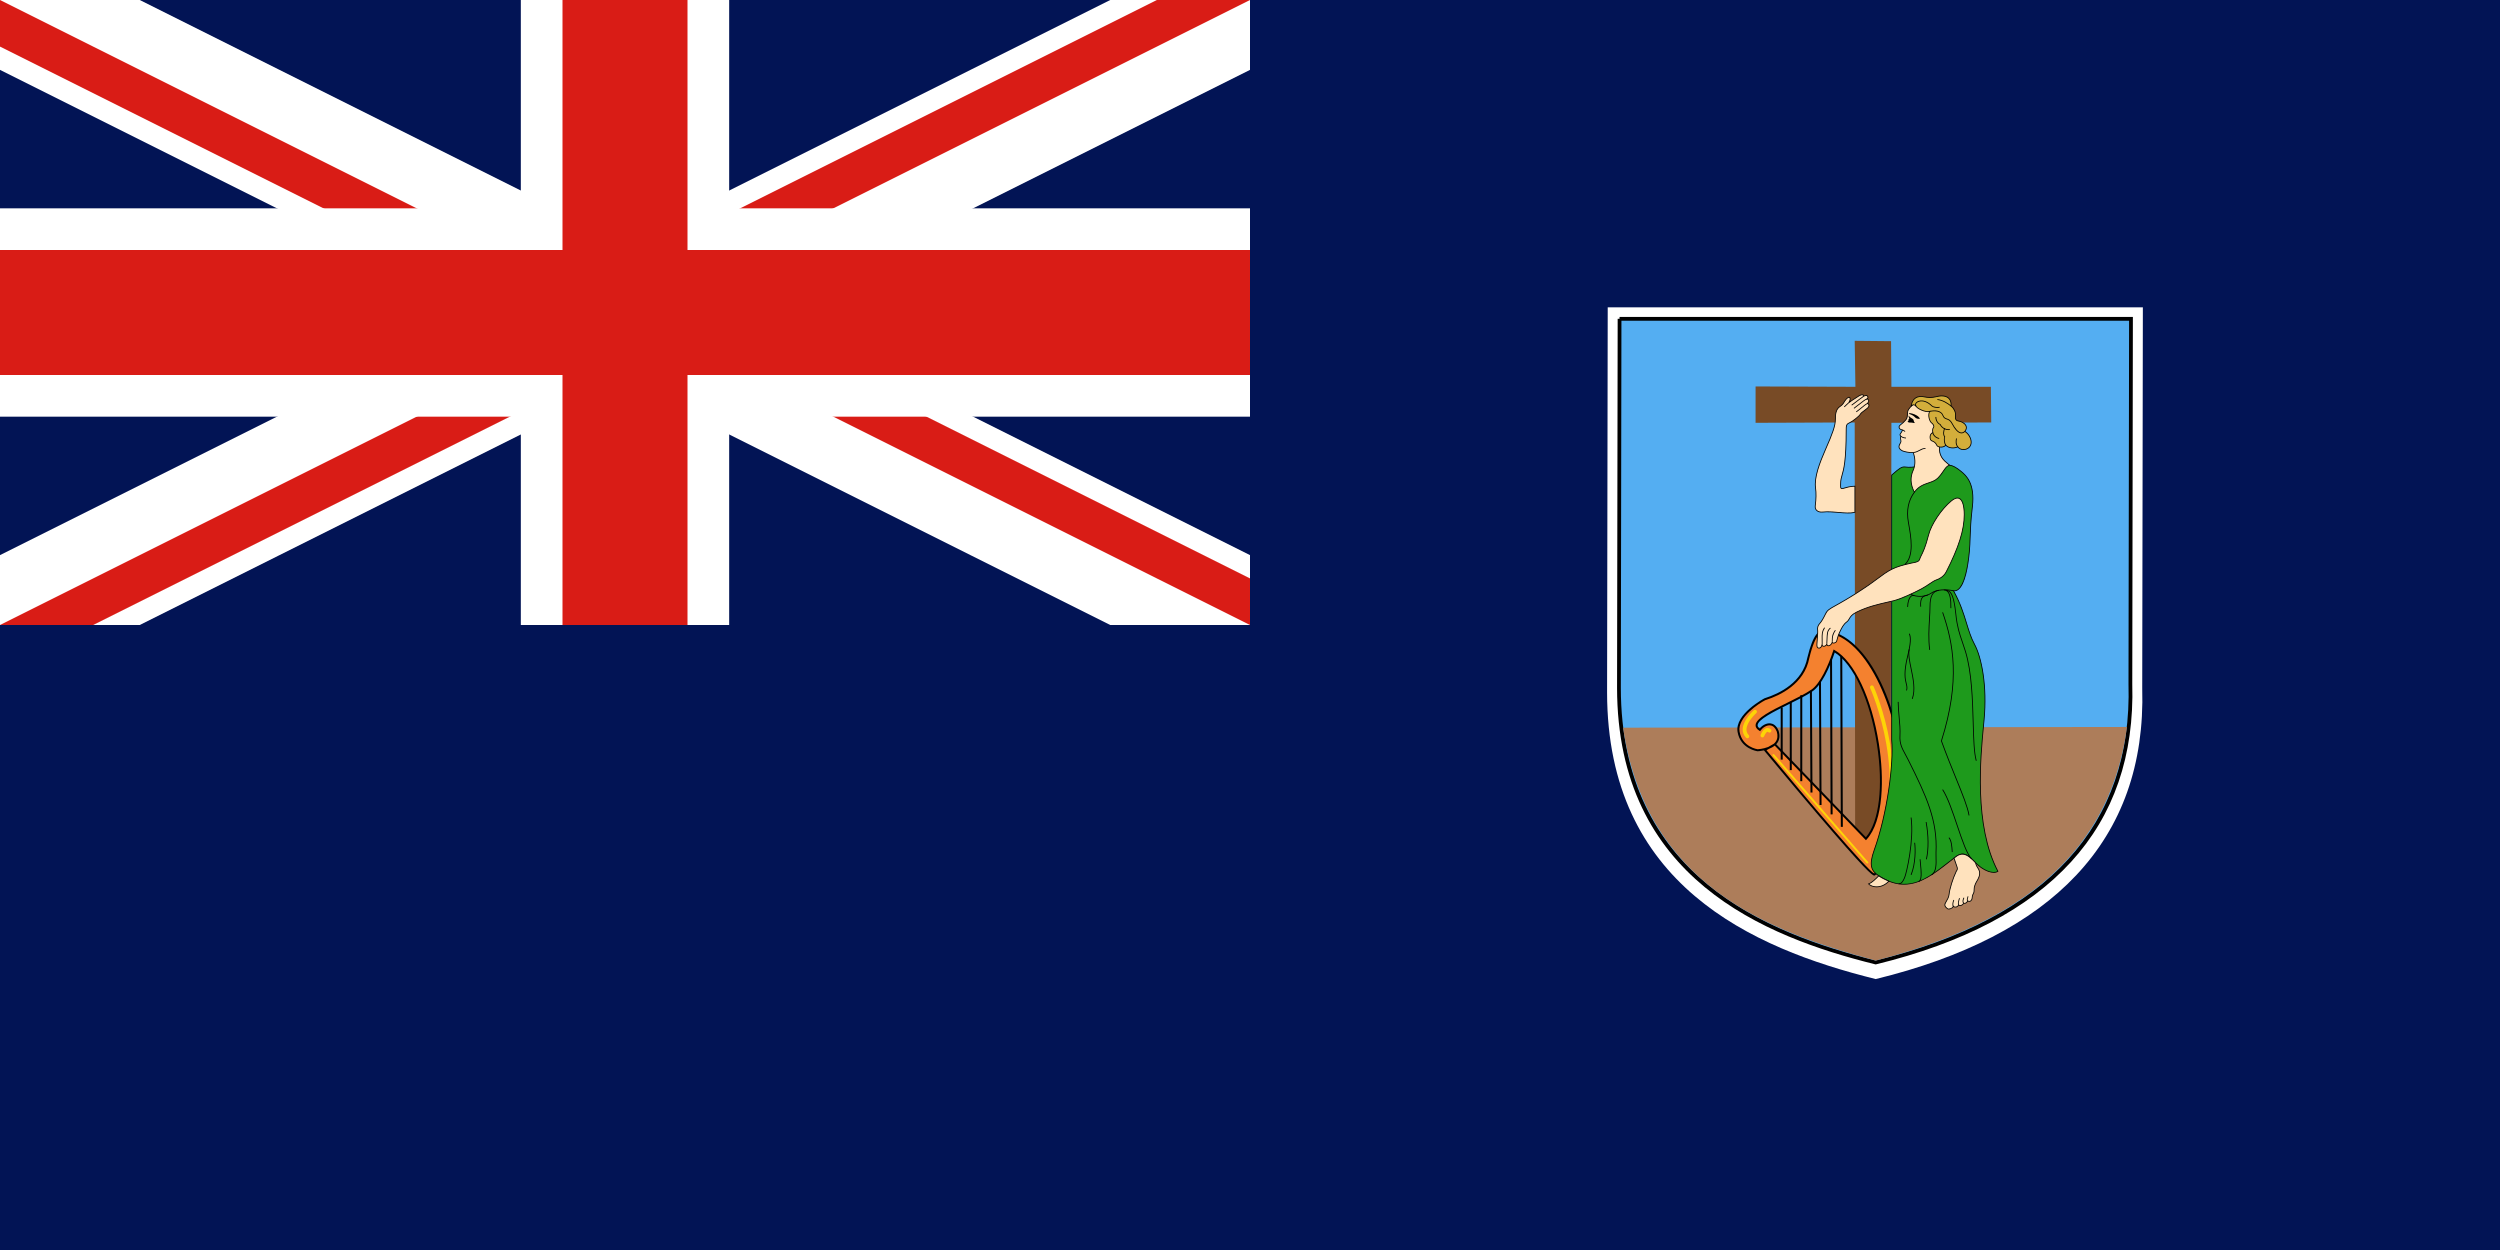 <svg width="240" height="120" viewBox="0 0 240 120" fill="none" xmlns="http://www.w3.org/2000/svg">
<rect width="240" height="120" fill="#021455"/>
<path d="M154.339 29.505H205.715L205.654 66.063C206.081 80.759 196.922 89.878 180.068 93.99C168.101 91.018 154.3 84.87 154.28 66.48L154.341 29.505L154.339 29.505Z" fill="white"/>
<path d="M155.477 30.607H204.575L204.517 65.638C204.925 79.72 196.171 88.459 180.065 92.399C168.627 89.551 155.438 83.66 155.419 66.038L155.477 30.607H155.477Z" fill="#54AEF2"/>
<path d="M180.064 92.586L180.021 92.575C169.392 89.929 155.258 84.299 155.238 66.038L155.296 30.607L155.477 30.608V30.426H204.757L204.756 30.608L204.698 65.639C205.098 79.421 196.825 88.486 180.108 92.575L180.064 92.586ZM155.658 30.789L155.6 66.038C155.62 84.019 169.559 89.591 180.065 92.212C196.565 88.164 204.73 79.226 204.336 65.644L204.393 30.789H155.658Z" fill="black"/>
<path d="M204.194 69.788C202.408 83.23 192.056 89.103 180.063 92.22C169.449 89.372 158.028 84.826 155.815 69.855L204.195 69.788L204.194 69.788Z" fill="#AD7D5A"/>
<path d="M178.119 37.133L178.051 32.718L181.542 32.752L181.576 37.133H191.125L191.159 40.555L181.576 40.59L181.499 80.953L178.094 80.974L178.051 40.555L168.534 40.59L168.536 37.099L178.119 37.133Z" fill="#784B26"/>
<path fill-rule="evenodd" clip-rule="evenodd" d="M170.389 71.454L179.13 80.521C182.152 77.199 180.056 64.782 176.08 62.495C175.604 63.965 174.793 65.728 173.932 66.297C172.037 67.588 167.394 69.098 168.946 70.065C169.3 69.575 170.226 69.112 170.661 70.201C171.179 71.916 168.728 72.025 168.728 72.025C168.728 72.025 167.176 71.835 166.904 70.255C166.631 68.676 169.215 67.234 169.436 67.124C169.654 67.042 173.03 66.144 173.602 63.148C174.31 60.208 175.045 60.643 175.182 60.589C179.592 61.025 182.479 68.921 182.642 74.476C182.806 80.031 180.382 83.707 179.947 83.952C179.511 84.197 169.436 71.998 169.436 71.998L170.389 71.454Z" fill="#F4812F"/>
<path d="M179.935 84.055C179.742 84.055 179.044 83.514 174.454 78.13C171.91 75.144 169.387 72.09 169.361 72.06L169.341 72.035C169.014 72.108 168.756 72.121 168.732 72.122C168.7 72.119 167.09 71.903 166.808 70.272C166.513 68.558 169.364 67.052 169.393 67.037C169.416 67.028 169.443 67.019 169.481 67.007C170.788 66.588 173.049 65.528 173.507 63.13C174.075 60.772 174.663 60.481 175.108 60.497C175.126 60.498 175.14 60.499 175.152 60.497L175.174 60.488L175.191 60.493C177.213 60.692 179.131 62.496 180.592 65.571C181.85 68.22 182.653 71.548 182.739 74.473C182.904 80.089 180.418 83.798 179.994 84.036C179.978 84.045 179.961 84.055 179.935 84.055ZM169.584 72.025C173.449 76.703 179.297 83.599 179.92 83.854C180.386 83.52 182.706 79.922 182.546 74.479C182.385 69.014 179.509 61.134 175.19 60.687C175.162 60.692 175.135 60.692 175.102 60.691C174.906 60.686 174.299 60.669 173.696 63.171C173.221 65.662 170.888 66.76 169.54 67.192C169.506 67.202 169.483 67.21 169.47 67.215C168.895 67.502 166.763 68.87 166.999 70.239C167.256 71.73 168.725 71.927 168.74 71.929C168.738 71.928 169.248 71.902 169.74 71.713L170.283 71.403C170.352 71.344 170.413 71.278 170.464 71.205C170.65 70.943 170.685 70.615 170.569 70.229C170.425 69.871 170.216 69.669 169.948 69.636C169.604 69.594 169.222 69.848 169.024 70.121L168.971 70.195L168.895 70.147C168.648 69.993 168.527 69.812 168.537 69.608C168.57 68.949 170.036 68.225 171.588 67.458C172.426 67.044 173.293 66.615 173.878 66.217C174.717 65.663 175.518 63.916 175.988 62.465L176.025 62.352L176.128 62.411C178.023 63.501 179.689 67.033 180.374 71.409C180.883 74.662 180.843 78.782 179.201 80.586L179.132 80.663L170.375 71.578C170.209 71.713 170.015 71.815 169.818 71.891L169.584 72.025ZM170.517 71.447L179.126 80.378C180.407 78.87 180.813 75.463 180.183 71.439C179.519 67.198 177.937 63.77 176.134 62.64C175.649 64.098 174.843 65.812 173.985 66.377C173.391 66.783 172.518 67.214 171.674 67.631C170.307 68.306 168.758 69.072 168.731 69.618C168.725 69.73 168.789 69.833 168.925 69.934C169.161 69.651 169.566 69.395 169.972 69.444C170.208 69.473 170.534 69.621 170.751 70.165C170.888 70.619 170.844 71.004 170.622 71.317C170.59 71.363 170.554 71.406 170.517 71.447Z" fill="black"/>
<path d="M176.761 63.013L176.815 79.378L176.761 63.013Z" fill="#F4812F"/>
<path d="M176.858 63.012L176.664 63.013L176.718 79.378L176.912 79.377L176.858 63.012Z" fill="black"/>
<path d="M175.781 63.312C175.781 63.339 175.835 78.179 175.835 78.179L175.781 63.312Z" fill="#F4812F"/>
<path d="M175.738 78.18C175.736 77.574 175.684 63.339 175.684 63.312H175.877C175.877 63.356 175.931 78.031 175.932 78.179L175.738 78.18Z" fill="black"/>
<path d="M174.719 65.463L174.773 77.281L174.719 65.463Z" fill="#F4812F"/>
<path d="M174.815 65.463L174.622 65.463L174.676 77.281L174.869 77.28L174.815 65.463Z" fill="black"/>
<path d="M173.847 66.307L173.902 76.083L173.847 66.307Z" fill="#F4812F"/>
<path d="M173.944 66.306L173.751 66.308L173.805 76.083L173.998 76.082L173.944 66.306Z" fill="black"/>
<path d="M173.018 66.743H172.825V74.993H173.018V66.743Z" fill="black"/>
<path d="M172.01 67.397H171.817V73.931H172.01V67.397Z" fill="black"/>
<path d="M171.139 67.914H170.946V72.924H171.139V67.914Z" fill="black"/>
<path d="M179.266 82.905C179.239 82.905 179.212 82.894 179.193 82.872L170.18 72.552C170.145 72.511 170.149 72.45 170.189 72.415C170.229 72.38 170.291 72.384 170.326 72.424L179.339 82.744C179.374 82.784 179.37 82.846 179.33 82.881C179.311 82.897 179.289 82.905 179.266 82.905Z" fill="#FDD406"/>
<path d="M180.001 82.445C179.973 82.445 179.944 82.438 179.918 82.425C179.829 82.379 179.794 82.27 179.84 82.181C183.542 74.99 179.577 66.144 179.537 66.055C179.495 65.964 179.535 65.857 179.626 65.815C179.717 65.774 179.825 65.814 179.866 65.905C179.908 65.995 183.944 75.001 180.162 82.347C180.13 82.409 180.067 82.445 180.001 82.445Z" fill="#FDD406"/>
<path d="M169.191 70.79C169.169 70.79 169.147 70.787 169.126 70.779C169.033 70.743 168.986 70.638 169.021 70.545C169.057 70.452 169.25 69.984 169.58 69.899C169.679 69.874 169.83 69.872 169.99 70.009C170.066 70.074 170.074 70.188 170.009 70.264C169.944 70.341 169.829 70.349 169.754 70.284C169.704 70.242 169.68 70.248 169.67 70.25C169.563 70.277 169.421 70.514 169.36 70.674C169.333 70.746 169.264 70.79 169.191 70.79Z" fill="#FDD406"/>
<path d="M167.748 70.872C167.701 70.872 167.653 70.854 167.618 70.817C167.393 70.586 167.286 70.308 167.298 69.992C167.332 69.107 168.321 68.223 168.363 68.186C168.438 68.12 168.552 68.127 168.619 68.202C168.685 68.277 168.678 68.391 168.603 68.457C168.594 68.466 167.687 69.276 167.66 70.007C167.652 70.222 167.723 70.405 167.878 70.565C167.948 70.637 167.946 70.751 167.874 70.821C167.839 70.855 167.793 70.872 167.748 70.872Z" fill="#FDD406"/>
<path d="M181.602 45.609C182.207 45.09 182.521 44.773 182.896 44.83C183.27 44.888 183.781 44.859 184.155 44.744C184.531 44.628 186.391 44.398 187.155 44.657C187.415 44.686 187.76 44.83 188.293 45.277C188.827 45.724 189.606 46.503 189.346 48.666C189.087 50.828 189.172 51.753 189.058 52.962C188.857 55.096 188.383 56.853 187.53 56.711C188.683 58.73 188.798 60.46 189.548 61.844C190.298 63.228 190.759 66.054 190.471 69.111C190.183 72.168 189.376 79.031 191.797 83.645C191.393 83.933 190.414 83.645 189.548 82.722C188.683 81.799 188.303 81.829 187.587 82.376C185.396 84.049 183.344 86.064 180.321 84.049C179.629 83.587 179.41 83.034 179.917 81.626C181.186 78.108 181.802 73.281 181.602 71.014L181.602 45.609Z" fill="#1E9A1C"/>
<path d="M182.788 84.925C182.023 84.925 181.202 84.684 180.299 84.082C179.63 83.636 179.347 83.089 179.88 81.613C181.138 78.124 181.765 73.318 181.562 71.018L181.562 45.59L181.576 45.578C181.64 45.524 181.701 45.471 181.759 45.421C182.251 44.994 182.547 44.735 182.902 44.791C183.286 44.85 183.785 44.816 184.143 44.706C184.488 44.6 186.37 44.348 187.168 44.619C187.481 44.653 187.85 44.853 188.319 45.247C188.755 45.611 189.662 46.37 189.386 48.67C189.227 49.999 189.198 50.853 189.172 51.607C189.156 52.066 189.142 52.499 189.098 52.966C188.967 54.352 188.673 56.111 188.014 56.618C187.885 56.717 187.746 56.764 187.603 56.758C188.227 57.871 188.545 58.904 188.825 59.818C189.047 60.54 189.256 61.222 189.583 61.825C190.268 63.088 190.82 65.832 190.51 69.115C190.496 69.262 190.481 69.419 190.465 69.584C190.163 72.72 189.533 79.246 191.833 83.626L191.849 83.657L191.82 83.677C191.408 83.972 190.411 83.701 189.519 82.749C188.672 81.846 188.317 81.869 187.611 82.407C187.422 82.552 187.234 82.698 187.047 82.845C185.73 83.873 184.383 84.925 182.788 84.925ZM181.642 45.627V71.014C181.845 73.319 181.216 78.141 179.955 81.639C179.437 83.074 179.692 83.581 180.343 84.015C183.081 85.841 184.984 84.355 186.998 82.782C187.185 82.635 187.374 82.489 187.563 82.344C188.301 81.781 188.695 81.753 189.577 82.695C190.419 83.592 191.343 83.873 191.745 83.631C189.455 79.23 190.084 72.712 190.386 69.576C190.402 69.411 190.417 69.255 190.431 69.107C190.739 65.841 190.192 63.115 189.513 61.863C189.183 61.253 188.972 60.567 188.749 59.842C188.464 58.913 188.141 57.861 187.495 56.731L187.454 56.658L187.537 56.672C187.687 56.697 187.832 56.657 187.965 56.555C188.461 56.173 188.835 54.896 189.018 52.958C189.062 52.494 189.077 52.062 189.092 51.604C189.118 50.849 189.147 49.993 189.307 48.661C189.578 46.404 188.693 45.663 188.268 45.308C187.811 44.925 187.456 44.731 187.151 44.697C186.409 44.446 184.564 44.66 184.167 44.782C183.798 44.895 183.285 44.931 182.89 44.87C182.572 44.82 182.286 45.069 181.811 45.481C181.757 45.528 181.701 45.576 181.642 45.627Z" fill="black"/>
<path d="M183.68 43.446C183.839 43.936 183.925 44.571 183.665 45.148C183.406 45.724 183.349 46.416 183.78 47.253C184.473 46.272 185.454 46.474 186.03 45.897C186.607 45.321 186.722 44.773 187.155 44.657C186.722 44.282 186.059 43.879 186.203 42.783C186.348 41.687 187.875 40.793 186.492 39.12C185.598 38.041 184.299 38.342 183.737 38.76C183.473 38.957 183.248 39.236 183.161 39.423C183.074 39.611 183.183 40.037 182.973 40.288C182.83 40.461 182.655 40.633 182.454 40.779C182.325 40.872 182.244 41.009 182.382 41.168C182.437 41.231 182.539 41.245 182.65 41.284C182.585 41.413 182.512 41.543 182.44 41.637C182.372 41.725 182.401 41.809 182.483 41.88C182.374 42.226 182.584 42.264 182.44 42.523C182.315 42.748 182.145 43.013 182.613 43.273C182.742 43.345 183.356 43.488 183.68 43.446Z" fill="#FFE2BD"/>
<path d="M183.775 47.329L183.745 47.271C183.357 46.519 183.319 45.819 183.629 45.131C183.889 44.553 183.788 43.925 183.652 43.489C183.321 43.518 182.734 43.386 182.594 43.308C182.416 43.209 182.312 43.101 182.277 42.978C182.231 42.814 182.317 42.661 182.393 42.525L182.405 42.504C182.471 42.385 182.456 42.324 182.435 42.239C182.415 42.158 182.391 42.058 182.438 41.892C182.349 41.804 182.338 41.703 182.409 41.612C182.465 41.539 182.528 41.434 182.593 41.307C182.581 41.303 182.568 41.299 182.556 41.296C182.476 41.272 182.401 41.25 182.352 41.194C182.29 41.123 182.263 41.05 182.271 40.977C182.281 40.895 182.336 40.815 182.43 40.746C182.615 40.613 182.787 40.45 182.942 40.263C183.062 40.119 183.071 39.908 183.078 39.722C183.084 39.596 183.088 39.486 183.125 39.406C183.206 39.23 183.425 38.942 183.714 38.728C184.358 38.249 185.655 38.047 186.523 39.095C187.496 40.272 187.042 41.091 186.642 41.815C186.459 42.145 186.286 42.457 186.243 42.788C186.117 43.745 186.627 44.167 187.036 44.505C187.086 44.547 187.135 44.587 187.181 44.627L187.238 44.676L187.166 44.696C186.929 44.759 186.792 44.96 186.603 45.238C186.463 45.445 186.303 45.68 186.058 45.925C185.811 46.172 185.495 46.279 185.161 46.392C184.693 46.551 184.209 46.714 183.813 47.275L183.775 47.329ZM183.708 43.402L183.718 43.434C183.863 43.883 183.978 44.548 183.702 45.164C183.41 45.811 183.438 46.47 183.787 47.176C184.191 46.636 184.692 46.467 185.135 46.317C185.461 46.207 185.768 46.103 186.002 45.869C186.241 45.629 186.399 45.398 186.537 45.193C186.711 44.937 186.852 44.73 187.076 44.641C187.046 44.617 187.016 44.592 186.985 44.567C186.56 44.216 186.032 43.779 186.164 42.777C186.209 42.431 186.385 42.113 186.572 41.776C186.979 41.041 187.4 40.28 186.461 39.146C185.547 38.041 184.247 38.43 183.761 38.792C183.496 38.989 183.277 39.267 183.198 39.44C183.167 39.505 183.163 39.612 183.158 39.726C183.15 39.924 183.141 40.15 183.003 40.314C182.844 40.506 182.667 40.674 182.477 40.811C182.424 40.849 182.359 40.911 182.351 40.986C182.345 41.036 182.366 41.088 182.412 41.142C182.445 41.18 182.507 41.198 182.578 41.219C182.605 41.227 182.634 41.236 182.663 41.246L182.706 41.261L182.686 41.301C182.61 41.453 182.538 41.574 182.472 41.661C182.44 41.701 182.41 41.764 182.509 41.85L182.529 41.867L182.521 41.892C182.471 42.051 182.492 42.137 182.512 42.22C182.535 42.311 182.556 42.397 182.475 42.542L182.463 42.564C182.391 42.692 182.317 42.825 182.354 42.956C182.383 43.058 182.474 43.15 182.633 43.238C182.756 43.307 183.36 43.448 183.675 43.406L183.708 43.402Z" fill="black"/>
<path d="M178.071 49.184C177.264 49.386 175.966 49.04 174.985 49.156C174.552 49.207 174.207 48.983 174.265 48.55C174.322 48.117 174.38 47.454 174.293 46.849C174.159 45.905 174.611 44.599 175.245 43.157C175.879 41.716 176.197 40.908 176.197 40.23C176.197 39.783 176.24 39.279 176.644 39.019C176.942 38.828 176.999 38.641 177.106 38.486C177.35 38.125 177.58 38.039 177.609 38.255C177.627 38.384 177.58 38.5 177.465 38.673C177.725 38.457 178.165 38.205 178.265 38.133C178.366 38.061 178.879 37.7 178.907 38.039C179.109 37.938 179.246 37.945 179.297 38.053C179.351 38.17 179.318 38.219 179.217 38.306C179.361 38.277 179.527 38.529 179.239 38.753C179.39 38.702 179.541 38.955 179.275 39.185C178.999 39.423 178.684 39.589 178.583 39.776C178.482 39.964 177.797 40.49 177.523 40.605C177.249 40.721 177.235 40.879 177.235 41.283C177.235 45.724 176.702 45.363 176.702 46.431C176.702 46.719 176.644 46.978 176.932 46.892C177.221 46.805 177.639 46.676 178.071 46.676V49.184Z" fill="#FFE2BD"/>
<path d="M177.432 49.289C177.131 49.289 176.803 49.261 176.464 49.231C175.96 49.188 175.438 49.143 174.99 49.195C174.731 49.226 174.504 49.162 174.365 49.02C174.248 48.901 174.2 48.737 174.226 48.545C174.312 47.892 174.321 47.323 174.253 46.855C174.107 45.828 174.654 44.401 175.208 43.142C175.877 41.621 176.157 40.881 176.157 40.231C176.157 39.739 176.213 39.249 176.622 38.986C176.847 38.842 176.927 38.705 177.005 38.573C177.027 38.535 177.049 38.499 177.073 38.464C177.245 38.209 177.42 38.074 177.539 38.102C177.574 38.11 177.634 38.14 177.649 38.25C177.662 38.343 177.643 38.429 177.601 38.519C177.762 38.403 177.946 38.288 178.079 38.205C178.154 38.158 178.213 38.122 178.242 38.1C178.44 37.959 178.705 37.806 178.851 37.873C178.894 37.893 178.923 37.929 178.937 37.981C179.057 37.928 179.154 37.914 179.227 37.94C179.275 37.957 179.311 37.989 179.333 38.036C179.385 38.15 179.363 38.215 179.306 38.277C179.352 38.296 179.391 38.335 179.415 38.387C179.454 38.471 179.448 38.596 179.337 38.717C179.374 38.732 179.408 38.761 179.431 38.801C179.484 38.894 179.482 39.059 179.301 39.215C179.2 39.303 179.096 39.379 178.995 39.453C178.825 39.577 178.678 39.684 178.618 39.795C178.51 39.995 177.809 40.528 177.539 40.642C177.287 40.748 177.275 40.881 177.275 41.283C177.275 44.269 177.034 45.088 176.875 45.63C176.798 45.895 176.742 46.085 176.742 46.431C176.742 46.474 176.74 46.517 176.739 46.558C176.735 46.691 176.731 46.816 176.78 46.854C176.807 46.874 176.854 46.874 176.921 46.854L176.949 46.845C177.243 46.757 177.646 46.636 178.071 46.636H178.111V49.216L178.081 49.223C177.887 49.272 177.668 49.289 177.432 49.289ZM175.443 49.092C175.776 49.092 176.127 49.122 176.471 49.152C177.055 49.203 177.608 49.251 178.032 49.153V46.716C177.633 46.723 177.252 46.837 176.972 46.922L176.944 46.93C176.849 46.959 176.78 46.954 176.732 46.917C176.65 46.855 176.654 46.716 176.659 46.556C176.66 46.516 176.662 46.473 176.662 46.431C176.662 46.074 176.722 45.868 176.799 45.608C176.956 45.07 177.195 44.258 177.195 41.283C177.195 40.879 177.208 40.695 177.508 40.569C177.785 40.452 178.455 39.929 178.548 39.758C178.617 39.63 178.77 39.518 178.948 39.388C179.048 39.316 179.15 39.24 179.249 39.155C179.393 39.03 179.4 38.907 179.361 38.84C179.336 38.796 179.293 38.778 179.251 38.791L179.214 38.721C179.396 38.58 179.359 38.455 179.343 38.42C179.319 38.368 179.269 38.336 179.225 38.345L179.074 38.375L179.191 38.276C179.285 38.195 179.304 38.165 179.261 38.07C179.248 38.043 179.228 38.025 179.201 38.016C179.159 38.001 179.077 37.999 178.925 38.075L178.872 38.101L178.867 38.042C178.861 37.966 178.828 37.95 178.817 37.945C178.732 37.906 178.536 37.989 178.288 38.165C178.259 38.187 178.198 38.224 178.121 38.273C177.942 38.385 177.671 38.554 177.491 38.704L177.432 38.651C177.548 38.477 177.585 38.372 177.57 38.261C177.563 38.213 177.547 38.186 177.521 38.18C177.455 38.163 177.307 38.26 177.139 38.508C177.116 38.542 177.095 38.577 177.074 38.614C176.995 38.747 176.906 38.899 176.665 39.053C176.288 39.295 176.236 39.762 176.236 40.231C176.236 40.895 175.955 41.642 175.281 43.174C174.732 44.423 174.189 45.836 174.332 46.843C174.401 47.319 174.392 47.895 174.304 48.556C174.282 48.722 174.323 48.863 174.422 48.964C174.544 49.088 174.747 49.143 174.981 49.116C175.128 49.099 175.284 49.092 175.443 49.092Z" fill="black"/>
<path d="M178.244 58.758C179.547 58.107 181.041 57.864 181.82 57.663C182.598 57.461 183.839 56.855 184.444 56.538C185.05 56.221 185.54 55.788 185.886 55.673C186.232 55.558 186.62 55.319 186.837 54.894C187.962 52.703 188.568 50.944 188.568 49.415C188.568 48.406 188.308 47.281 187.327 48.089C186.406 48.848 185.402 50.311 185.136 51.376C184.732 52.991 184.387 53.337 184.299 53.654C184.213 53.972 183.887 53.971 183.492 54.058C181.791 54.433 181.387 54.692 180.118 55.644C178.85 56.596 177.465 57.432 176.542 57.951C175.62 58.47 175.447 58.528 175.245 58.946C175.044 59.364 174.856 59.681 174.683 59.869C174.509 60.056 174.46 60.275 174.495 60.503C174.525 60.691 174.437 61.556 174.423 61.844C174.408 62.132 174.48 62.205 174.597 62.219C174.712 62.233 174.87 62.176 174.928 61.83C174.87 62.176 175.346 62.06 175.375 61.801C175.36 62.176 175.865 61.959 175.894 61.613C175.894 61.858 176.277 61.689 176.312 61.57C176.398 61.282 176.47 60.965 176.585 60.734C176.754 60.399 176.934 59.965 177.264 59.724C177.639 59.45 177.465 59.148 178.244 58.758Z" fill="#FFE2BD"/>
<path d="M174.627 62.26C174.614 62.26 174.602 62.26 174.592 62.258C174.429 62.238 174.369 62.118 174.384 61.842C174.388 61.753 174.399 61.608 174.412 61.446C174.439 61.103 174.476 60.634 174.456 60.509C174.416 60.251 174.482 60.026 174.653 59.842C174.816 59.666 174.998 59.367 175.209 58.928C175.394 58.545 175.557 58.455 176.241 58.074C176.327 58.026 176.42 57.974 176.523 57.916C177.269 57.496 178.726 56.639 180.094 55.612C181.36 54.662 181.762 54.398 183.483 54.019C183.551 54.004 183.617 53.992 183.679 53.98C183.979 53.924 184.196 53.883 184.261 53.644C184.288 53.546 184.336 53.449 184.404 53.315C184.557 53.01 184.814 52.499 185.098 51.366C185.356 50.33 186.345 48.846 187.302 48.058C187.621 47.795 187.892 47.714 188.106 47.815C188.543 48.021 188.608 48.906 188.608 49.415C188.608 50.877 188.073 52.573 186.873 54.912C186.618 55.41 186.153 55.626 185.898 55.711C185.719 55.77 185.496 55.92 185.238 56.094C185.008 56.249 184.748 56.424 184.462 56.573C184.182 56.72 182.736 57.466 181.83 57.701C181.664 57.744 181.471 57.788 181.247 57.838C180.419 58.026 179.285 58.282 178.261 58.794C177.794 59.028 177.681 59.223 177.573 59.412C177.504 59.532 177.438 59.646 177.287 59.757C177.008 59.96 176.838 60.308 176.688 60.615C176.665 60.662 176.643 60.708 176.621 60.752C176.536 60.922 176.473 61.147 176.412 61.364C176.392 61.437 176.371 61.51 176.35 61.581C176.319 61.686 176.115 61.794 175.985 61.776C175.952 61.771 175.925 61.759 175.904 61.741C175.832 61.919 175.653 62.043 175.508 62.037C175.439 62.032 175.388 61.998 175.36 61.941C175.319 61.996 175.26 62.036 175.206 62.059C175.11 62.098 175.012 62.093 174.952 62.044C174.941 62.036 174.931 62.026 174.921 62.013C174.842 62.224 174.709 62.26 174.627 62.26ZM187.914 47.853C187.756 47.853 187.568 47.942 187.353 48.119C186.407 48.898 185.43 50.364 185.175 51.386C184.889 52.527 184.63 53.043 184.475 53.351C184.41 53.481 184.363 53.575 184.338 53.665C184.26 53.952 183.998 54.001 183.694 54.058C183.632 54.07 183.567 54.082 183.501 54.097C181.796 54.473 181.397 54.734 180.142 55.676C178.77 56.705 177.31 57.565 176.562 57.986C176.459 58.044 176.365 58.096 176.28 58.143C175.597 58.524 175.455 58.603 175.281 58.963C175.066 59.409 174.88 59.714 174.712 59.896C174.558 60.062 174.499 60.264 174.535 60.497C174.556 60.631 174.52 61.086 174.491 61.452C174.479 61.614 174.468 61.757 174.463 61.846C174.448 62.136 174.523 62.169 174.602 62.179C174.742 62.197 174.847 62.071 174.889 61.823L174.968 61.836C174.96 61.884 174.959 61.948 175.001 61.982C175.039 62.012 175.107 62.013 175.176 61.985C175.243 61.957 175.325 61.891 175.335 61.796L175.415 61.802C175.412 61.87 175.427 61.952 175.513 61.957C175.635 61.969 175.838 61.812 175.855 61.61L175.934 61.613C175.934 61.68 175.967 61.693 175.996 61.697C176.099 61.712 176.257 61.615 176.274 61.559C176.295 61.488 176.315 61.415 176.335 61.343C176.397 61.122 176.461 60.893 176.55 60.716C176.572 60.672 176.594 60.627 176.616 60.58C176.771 60.265 176.945 59.907 177.24 59.692C177.378 59.592 177.436 59.49 177.504 59.372C177.613 59.182 177.736 58.968 178.226 58.723C179.258 58.206 180.398 57.949 181.23 57.761C181.453 57.71 181.646 57.666 181.81 57.624C182.506 57.444 183.654 56.907 184.425 56.503C184.707 56.355 184.965 56.181 185.193 56.028C185.457 55.851 185.684 55.698 185.873 55.635C186.116 55.554 186.56 55.348 186.802 54.876C187.996 52.548 188.528 50.864 188.528 49.415C188.528 48.581 188.362 48.024 188.072 47.887C188.023 47.864 187.97 47.853 187.914 47.853Z" fill="black"/>
<path d="M187.587 82.376C187.674 82.693 187.832 83.054 187.889 83.27C187.948 83.486 187.846 83.554 187.789 83.674C187.487 84.308 187.162 85.319 187.111 85.865C187.083 86.182 186.867 86.485 186.765 86.673C186.654 86.879 186.697 87.039 186.953 87.235C187.075 87.329 187.472 87.206 187.515 87.004C187.659 87.148 187.918 87.091 188.034 86.874C188.164 87.004 188.381 86.918 188.525 86.701C188.654 86.788 188.841 86.615 188.913 86.499C189.116 86.6 189.332 86.478 189.339 86.082C189.34 86.002 189.389 85.865 189.448 85.772C189.505 85.678 189.526 85.498 189.52 85.339C189.512 85.18 189.613 84.863 189.75 84.64C189.887 84.416 190.125 84.02 190.024 83.645C189.93 83.296 189.779 83.328 189.649 82.823C189.332 82.491 188.9 82.03 188.453 82.001C188.006 81.972 187.746 82.275 187.587 82.376Z" fill="#FFE2BD"/>
<path d="M187.075 87.307C187.019 87.307 186.967 87.296 186.928 87.266C186.663 87.063 186.605 86.885 186.73 86.654C186.75 86.617 186.774 86.576 186.801 86.531C186.906 86.353 187.049 86.109 187.071 85.862C187.125 85.287 187.467 84.257 187.753 83.656C187.767 83.627 187.784 83.6 187.8 83.574C187.849 83.496 187.891 83.429 187.851 83.28C187.825 83.181 187.776 83.047 187.723 82.905C187.663 82.742 187.595 82.557 187.548 82.386L187.541 82.358L187.566 82.342C187.596 82.323 187.632 82.295 187.673 82.262C187.836 82.133 188.084 81.937 188.455 81.961C188.91 81.991 189.344 82.446 189.662 82.779L189.688 82.813C189.757 83.083 189.831 83.192 189.902 83.298C189.962 83.387 190.018 83.47 190.062 83.635C190.169 84.031 189.919 84.44 189.784 84.66C189.655 84.872 189.552 85.181 189.56 85.337C189.566 85.486 189.548 85.683 189.482 85.792C189.426 85.882 189.38 86.012 189.379 86.082C189.375 86.301 189.308 86.462 189.189 86.534C189.112 86.581 189.02 86.586 188.928 86.549C188.869 86.63 188.761 86.736 188.649 86.76C188.609 86.769 188.571 86.766 188.537 86.753C188.443 86.881 188.322 86.963 188.208 86.974C188.146 86.98 188.092 86.966 188.044 86.934C187.977 87.035 187.874 87.103 187.762 87.12C187.68 87.133 187.598 87.115 187.533 87.07C187.491 87.151 187.4 87.222 187.278 87.267C187.218 87.29 187.144 87.307 187.075 87.307ZM187.633 82.393C187.679 82.553 187.742 82.725 187.798 82.878C187.851 83.021 187.901 83.157 187.928 83.26C187.977 83.442 187.921 83.531 187.868 83.616C187.853 83.64 187.838 83.664 187.825 83.691C187.507 84.358 187.198 85.356 187.151 85.869C187.127 86.133 186.978 86.387 186.869 86.572C186.843 86.616 186.82 86.656 186.801 86.692C186.712 86.856 186.71 86.999 186.977 87.203C187.024 87.239 187.138 87.234 187.251 87.193C187.373 87.147 187.46 87.072 187.476 86.996L187.491 86.924L187.543 86.976C187.597 87.03 187.671 87.052 187.751 87.041C187.852 87.025 187.945 86.956 187.999 86.856L188.024 86.808L188.062 86.846C188.1 86.884 188.146 86.901 188.2 86.895C188.299 86.885 188.408 86.804 188.492 86.679L188.514 86.646L188.547 86.668C188.571 86.684 188.599 86.689 188.632 86.682C188.719 86.663 188.826 86.564 188.88 86.478L188.899 86.448L188.931 86.464C189.009 86.503 189.086 86.503 189.148 86.465C189.242 86.408 189.296 86.272 189.299 86.081C189.3 85.996 189.35 85.854 189.414 85.751C189.461 85.673 189.487 85.512 189.48 85.34C189.472 85.169 189.578 84.845 189.716 84.619C189.844 84.409 190.083 84.019 189.985 83.655C189.944 83.504 189.894 83.429 189.836 83.343C189.765 83.238 189.685 83.119 189.613 82.843L189.604 82.834C189.296 82.511 188.874 82.068 188.45 82.041C188.108 82.017 187.886 82.196 187.722 82.325C187.69 82.351 187.66 82.374 187.633 82.393Z" fill="black"/>
<path d="M179.383 84.856C179.787 85.26 180.696 85.274 181.33 84.597C181.099 84.496 180.594 84.265 180.364 84.078C180.046 84.395 179.685 84.755 179.383 84.856Z" fill="#FFE2BD"/>
<path d="M180.148 85.177C179.829 85.177 179.541 85.071 179.355 84.884L179.309 84.839L179.37 84.818C179.664 84.72 180.021 84.364 180.336 84.049L180.361 84.024L180.389 84.047C180.609 84.225 181.083 84.445 181.346 84.56L181.397 84.582L181.359 84.624C181.032 84.973 180.61 85.169 180.172 85.177C180.164 85.177 180.156 85.177 180.148 85.177ZM179.457 84.87C179.629 85.016 179.876 85.097 180.148 85.097C180.155 85.097 180.163 85.097 180.171 85.097C180.57 85.09 180.955 84.918 181.261 84.61C180.999 84.494 180.588 84.299 180.367 84.131C180.073 84.424 179.746 84.746 179.457 84.87Z" fill="black"/>
<path d="M183.464 39.005C183.622 37.981 184.348 38.005 184.805 38.111C184.992 38.154 185.454 38.197 185.886 38.082C186.741 37.854 187.386 38.154 187.3 38.976C187.53 39.149 187.774 39.553 187.731 39.899C187.688 40.245 187.76 40.389 188.078 40.432C188.395 40.476 189.073 40.865 188.625 41.413C189.058 41.672 189.389 42.336 189.159 42.783C188.929 43.23 188.236 43.302 187.948 42.898C187.631 43.042 187.111 43.071 186.795 42.739C186.578 42.999 186.03 42.97 185.929 42.739C185.829 42.509 185.658 42.385 185.454 42.321C185.222 42.249 185.208 41.615 185.554 41.543C185.511 41.355 185.526 41.139 185.612 41.038C185.698 40.937 185.626 40.75 185.425 40.591C185.222 40.432 185.05 39.827 185.251 39.495C184.906 39.611 184.141 39.279 183.983 39.048C183.824 38.818 183.608 38.803 183.464 39.005Z" fill="#D3AE3B"/>
<path d="M188.496 43.203C188.269 43.203 188.064 43.11 187.935 42.947C187.588 43.093 187.101 43.086 186.796 42.797C186.649 42.942 186.408 42.982 186.225 42.956C186.059 42.932 185.938 42.859 185.892 42.756C185.806 42.557 185.659 42.428 185.442 42.359C185.297 42.314 185.239 42.11 185.247 41.939C185.255 41.769 185.328 41.574 185.507 41.514C185.476 41.343 185.486 41.125 185.582 41.012C185.602 40.988 185.611 40.957 185.607 40.919C185.598 40.828 185.521 40.718 185.4 40.622C185.197 40.463 185.033 39.907 185.178 39.553C184.786 39.606 184.104 39.295 183.95 39.071C183.876 38.964 183.788 38.904 183.701 38.904H183.7C183.625 38.904 183.555 38.947 183.496 39.028L183.425 38.999C183.485 38.609 183.633 38.332 183.865 38.175C184.1 38.016 184.419 37.981 184.814 38.072C185.019 38.12 185.472 38.151 185.875 38.044C186.389 37.907 186.816 37.956 187.079 38.181C187.281 38.354 187.372 38.622 187.341 38.958C187.584 39.151 187.813 39.56 187.771 39.904C187.728 40.245 187.799 40.354 188.083 40.393C188.298 40.422 188.668 40.599 188.781 40.886C188.827 41.002 188.845 41.185 188.684 41.403C189.117 41.689 189.43 42.344 189.194 42.801C189.078 43.028 188.834 43.181 188.557 43.201C188.537 43.202 188.516 43.203 188.496 43.203ZM187.961 42.848L187.98 42.875C188.102 43.046 188.316 43.14 188.552 43.121C188.8 43.103 189.019 42.967 189.124 42.764C189.343 42.339 189.019 41.696 188.604 41.447L188.565 41.423L188.594 41.388C188.728 41.224 188.766 41.065 188.707 40.915C188.61 40.669 188.277 40.5 188.073 40.472C187.7 40.421 187.651 40.222 187.692 39.894C187.732 39.57 187.507 39.182 187.276 39.008L187.258 38.995L187.26 38.972C187.293 38.653 187.213 38.401 187.027 38.242C186.788 38.037 186.376 37.993 185.896 38.121C185.446 38.241 184.979 38.192 184.796 38.15C184.423 38.064 184.125 38.094 183.909 38.241C183.722 38.367 183.594 38.583 183.527 38.883C183.58 38.844 183.639 38.824 183.7 38.824H183.702C183.815 38.825 183.927 38.897 184.016 39.026C184.163 39.24 184.915 39.565 185.239 39.458L185.342 39.423L185.285 39.516C185.099 39.824 185.256 40.408 185.449 40.56C185.589 40.67 185.675 40.798 185.686 40.911C185.692 40.971 185.677 41.023 185.643 41.064C185.57 41.148 185.55 41.346 185.593 41.534L185.602 41.573L185.562 41.582C185.4 41.616 185.334 41.79 185.327 41.943C185.319 42.11 185.379 42.256 185.466 42.283C185.706 42.359 185.869 42.503 185.965 42.724C185.999 42.8 186.1 42.858 186.236 42.877C186.411 42.901 186.641 42.861 186.764 42.714L186.793 42.68L186.823 42.712C187.143 43.047 187.661 42.985 187.931 42.862L187.961 42.848Z" fill="black"/>
<path d="M183.685 43.486L183.675 43.406C183.943 43.372 184.126 43.273 184.287 43.185C184.461 43.09 184.624 43.002 184.85 43.017L184.845 43.096C184.643 43.082 184.496 43.162 184.326 43.255C184.158 43.346 183.968 43.449 183.685 43.486Z" fill="black"/>
<path d="M182.968 42.091L182.924 42.086C182.817 42.074 182.707 42.061 182.601 42.004C182.543 41.972 182.496 41.945 182.457 41.91L182.509 41.851C182.542 41.88 182.586 41.904 182.639 41.934C182.731 41.983 182.834 41.995 182.933 42.007L182.978 42.012L182.968 42.091Z" fill="black"/>
<path d="M182.858 41.455C182.784 41.379 182.701 41.344 182.637 41.322L182.663 41.246C182.735 41.271 182.829 41.311 182.915 41.4L182.858 41.455Z" fill="black"/>
<path d="M185.991 39.156C185.798 39.156 185.551 39.114 185.426 38.99C185.046 38.617 184.605 38.454 184.243 38.556C184.079 38.602 183.955 38.702 183.928 38.81C183.913 38.871 183.932 38.929 183.981 38.977L183.926 39.034C183.856 38.967 183.829 38.88 183.851 38.791C183.885 38.653 184.027 38.534 184.222 38.479C184.611 38.369 185.081 38.539 185.482 38.934C185.638 39.088 186.06 39.098 186.191 39.054L186.216 39.13C186.168 39.145 186.086 39.156 185.991 39.156Z" fill="black"/>
<path d="M188.303 41.602C188.28 41.602 188.257 41.6 188.234 41.596C187.952 41.551 187.655 41.234 187.35 40.653C187.202 40.371 187.041 40.315 186.885 40.261C186.729 40.206 186.581 40.155 186.483 39.899C186.266 39.331 185.427 39.496 185.26 39.534L185.242 39.457C185.756 39.337 186.371 39.383 186.557 39.87C186.642 40.092 186.761 40.133 186.911 40.185C187.074 40.242 187.259 40.306 187.421 40.616C187.709 41.165 187.995 41.477 188.247 41.517C188.37 41.538 188.485 41.494 188.597 41.384L188.653 41.442C188.543 41.548 188.426 41.602 188.303 41.602Z" fill="black"/>
<path d="M186.763 42.764C186.623 42.579 186.572 42.2 186.649 41.94C186.485 41.724 186.546 41.314 186.657 41.092L186.729 41.128C186.627 41.331 186.567 41.724 186.723 41.906L186.738 41.923L186.731 41.944C186.646 42.201 186.711 42.563 186.826 42.715L186.763 42.764Z" fill="black"/>
<path d="M186.154 42.13C185.784 42.071 185.532 41.751 185.514 41.547L185.594 41.54C185.607 41.688 185.815 41.995 186.167 42.052L186.154 42.13Z" fill="black"/>
<path d="M187.916 42.923C187.701 42.645 187.735 42.398 187.779 42.085L187.858 42.096C187.815 42.402 187.784 42.623 187.979 42.874L187.916 42.923Z" fill="black"/>
<path d="M187.072 41.286C186.568 41.286 186.302 40.941 186.23 40.78C185.947 40.651 185.789 40.292 185.803 40.027L185.883 40.031C185.869 40.274 186.016 40.604 186.276 40.713L186.291 40.72L186.297 40.735C186.353 40.873 186.635 41.255 187.179 41.2L187.187 41.28C187.147 41.284 187.109 41.286 187.072 41.286Z" fill="black"/>
<path d="M187.275 39.008C186.917 38.73 186.512 38.463 185.982 38.393L185.992 38.314C186.542 38.386 186.957 38.66 187.324 38.945L187.275 39.008Z" fill="black"/>
<path d="M182.884 54.232L182.831 54.173C183.737 53.349 183.419 51.566 183.187 50.264L183.165 50.143C182.962 49.008 183.159 48.027 183.748 47.229L183.812 47.276C183.236 48.056 183.045 49.016 183.244 50.129L183.265 50.251C183.501 51.571 183.823 53.379 182.884 54.232Z" fill="black"/>
<path d="M184.317 57.291C184.001 57.291 183.683 57.226 183.417 57.093L183.453 57.022C184.037 57.314 184.88 57.265 185.372 56.91C185.893 56.534 186.835 56.519 187.538 56.672L187.521 56.75C186.857 56.606 185.917 56.615 185.419 56.974C185.13 57.183 184.724 57.291 184.317 57.291Z" fill="black"/>
<path d="M185.212 62.398C185.074 61.352 185.137 60.309 185.192 59.389C185.217 58.972 185.241 58.578 185.241 58.24C185.241 57.205 185.497 56.739 186.124 56.629L186.138 56.707C185.55 56.81 185.32 57.24 185.32 58.24C185.32 58.581 185.297 58.976 185.272 59.394C185.217 60.31 185.154 61.349 185.291 62.387L185.212 62.398Z" fill="black"/>
<path d="M184.347 58.243C184.278 57.276 184.637 57.185 184.984 57.098C185.012 57.091 185.04 57.084 185.068 57.077L185.088 57.154C185.06 57.161 185.032 57.168 185.003 57.175C184.659 57.262 184.362 57.337 184.427 58.237L184.347 58.243Z" fill="black"/>
<path d="M183.172 58.269L183.092 58.268C183.104 57.769 183.24 57.36 183.449 57.201C183.546 57.127 183.656 57.104 183.776 57.134L183.757 57.211C183.662 57.188 183.575 57.205 183.497 57.264C183.308 57.409 183.183 57.794 183.172 58.269Z" fill="black"/>
<path d="M189.683 73.044C189.467 72.276 189.43 70.931 189.386 69.374C189.327 67.22 189.253 64.539 188.645 62.548C188.539 62.201 188.438 61.909 188.341 61.626C188.077 60.86 187.849 60.199 187.721 58.964C187.549 57.302 187.293 56.855 186.975 56.731C186.979 56.735 186.984 56.74 186.989 56.744C187.233 56.985 187.343 57.521 187.324 58.385L187.245 58.383C187.262 57.554 187.157 57.022 186.933 56.801C186.862 56.731 186.779 56.691 186.681 56.681C186.656 56.68 186.631 56.679 186.606 56.679L186.606 56.599C186.636 56.598 186.666 56.599 186.694 56.602C187.234 56.632 187.582 56.847 187.8 58.956C187.927 60.181 188.154 60.839 188.416 61.6C188.514 61.883 188.615 62.177 188.721 62.525C189.332 64.526 189.406 67.213 189.466 69.371C189.509 70.924 189.546 72.264 189.76 73.022L189.683 73.044Z" fill="black"/>
<path d="M188.989 78.288C188.852 77.466 188.361 76.26 187.739 74.732C187.312 73.682 186.827 72.492 186.339 71.143L186.335 71.13L186.339 71.118C188.174 65.315 187.479 61.768 186.454 58.8L186.53 58.774C187.558 61.753 188.256 65.311 186.419 71.129C186.905 72.471 187.387 73.656 187.813 74.703C188.437 76.234 188.93 77.444 189.068 78.275L188.989 78.288Z" fill="black"/>
<path d="M183.069 66.296L182.993 66.274C183.061 66.029 183.019 65.862 182.96 65.63C182.855 65.212 182.695 64.579 183.108 62.93C183.377 61.85 183.424 61.19 183.255 60.852L183.326 60.817C183.507 61.177 183.463 61.835 183.185 62.95C182.778 64.579 182.934 65.2 183.038 65.611C183.097 65.845 183.143 66.03 183.069 66.296Z" fill="black"/>
<path d="M183.617 67.106L183.542 67.079C183.85 66.219 183.627 65.154 183.431 64.215C183.28 63.497 183.138 62.818 183.252 62.326L183.329 62.344C183.22 62.819 183.36 63.489 183.509 64.198C183.707 65.148 183.933 66.225 183.617 67.106Z" fill="black"/>
<path d="M185.444 84.026L185.405 83.956C185.861 83.696 185.837 82.887 185.82 82.297C185.815 82.134 185.811 81.979 185.817 81.855C185.971 78.772 184.911 76.479 183.169 72.993C183.073 72.802 182.982 72.635 182.894 72.472C182.555 71.849 182.31 71.399 182.357 70.608C182.389 70.061 182.33 69.416 182.273 68.793C182.227 68.289 182.184 67.813 182.184 67.381H182.263C182.263 67.809 182.307 68.283 182.352 68.785C182.41 69.412 182.469 70.06 182.437 70.613C182.391 71.38 182.631 71.823 182.964 72.434C183.052 72.597 183.144 72.766 183.24 72.958C184.988 76.455 186.052 78.756 185.896 81.859C185.89 81.98 185.895 82.133 185.9 82.294C185.918 82.905 185.942 83.741 185.444 84.026Z" fill="black"/>
<path d="M182.299 84.883C182.287 84.883 182.275 84.883 182.263 84.882L182.27 84.802C182.411 84.813 182.59 84.756 182.807 84.235C183.008 83.753 183.715 80.636 183.425 78.489L183.503 78.478C183.796 80.64 183.083 83.78 182.88 84.266C182.701 84.696 182.526 84.883 182.299 84.883Z" fill="black"/>
<path d="M183.501 84.006L183.427 83.976C183.871 82.88 183.845 81.491 183.77 80.91L183.849 80.9C183.926 81.489 183.951 82.894 183.501 84.006Z" fill="black"/>
<path d="M184.974 82.501L184.896 82.483C185.115 81.512 185.104 80.215 184.867 78.923L184.945 78.909C185.184 80.211 185.195 81.52 184.974 82.501Z" fill="black"/>
<path d="M184.195 84.664L184.174 84.587C184.486 84.504 184.391 83.561 184.328 82.937C184.31 82.763 184.295 82.612 184.289 82.493L184.368 82.489C184.374 82.606 184.39 82.756 184.407 82.929C184.481 83.657 184.572 84.563 184.195 84.664Z" fill="black"/>
<path d="M189.26 82.491C188.786 82.032 188.334 80.688 187.855 79.265C187.417 77.963 186.965 76.617 186.458 75.823L186.526 75.78C187.037 76.582 187.492 77.933 187.931 79.239C188.407 80.653 188.856 81.989 189.316 82.434L189.26 82.491Z" fill="black"/>
<path d="M187.375 81.802L187.371 81.745C187.344 81.307 187.307 80.708 187.067 80.442L187.126 80.389C187.385 80.676 187.421 81.266 187.451 81.74L187.454 81.797L187.375 81.802Z" fill="black"/>
<path d="M175.934 61.615L175.854 61.612C175.857 61.565 175.857 61.518 175.858 61.471C175.86 61.194 175.863 60.907 176.164 60.48L176.229 60.527C175.943 60.933 175.94 61.207 175.937 61.472C175.937 61.52 175.936 61.567 175.934 61.615Z" fill="black"/>
<path d="M175.415 61.802L175.335 61.799L175.342 61.614C175.378 60.675 175.382 60.554 175.693 60.258L175.748 60.316C175.461 60.59 175.457 60.687 175.422 61.617L175.415 61.802Z" fill="black"/>
<path d="M174.968 61.831L174.889 61.829C174.892 61.65 174.889 61.496 174.886 61.361C174.878 60.894 174.873 60.637 175.125 60.237L175.193 60.279C174.953 60.659 174.958 60.908 174.966 61.36C174.969 61.496 174.971 61.65 174.968 61.831Z" fill="black"/>
<path d="M177.786 38.929L177.737 38.865C178.041 38.634 178.762 38.085 178.885 38.006L178.929 38.073C178.808 38.151 178.089 38.698 177.786 38.929Z" fill="black"/>
<path d="M178.002 39.231L177.953 39.168L178.261 38.929C178.793 38.515 179.085 38.286 179.211 38.267L179.223 38.345C179.118 38.362 178.796 38.613 178.31 38.992L178.002 39.231Z" fill="black"/>
<path d="M178.224 39.572L178.178 39.506C178.344 39.39 178.514 39.25 178.678 39.115C178.899 38.934 179.09 38.777 179.222 38.717L179.255 38.789C179.133 38.845 178.936 39.006 178.728 39.177C178.563 39.313 178.392 39.453 178.224 39.572Z" fill="black"/>
<path d="M177.072 39.094L177.023 39.032C177.068 38.996 177.138 38.927 177.211 38.855C177.295 38.772 177.382 38.685 177.442 38.642L177.489 38.706C177.434 38.746 177.349 38.83 177.267 38.911C177.192 38.986 177.121 39.056 177.072 39.094Z" fill="black"/>
<path d="M187.485 87.031C187.4 86.936 187.419 86.651 187.528 86.384L187.602 86.414C187.489 86.691 187.496 86.923 187.544 86.978L187.485 87.031Z" fill="black"/>
<path d="M188.005 86.903C187.878 86.774 188.068 86.235 188.076 86.212L188.151 86.239C188.054 86.512 188.012 86.796 188.062 86.847L188.005 86.903Z" fill="black"/>
<path d="M188.508 86.738C188.47 86.72 188.44 86.685 188.423 86.636C188.383 86.52 188.412 86.348 188.503 86.165L188.575 86.201C188.494 86.362 188.465 86.515 188.498 86.609C188.508 86.638 188.523 86.657 188.542 86.666L188.508 86.738Z" fill="black"/>
<path d="M188.901 86.537C188.872 86.528 188.849 86.507 188.835 86.478C188.798 86.401 188.818 86.257 188.897 86.039L188.972 86.066C188.88 86.321 188.892 86.412 188.907 86.443C188.913 86.456 188.92 86.46 188.926 86.462L188.901 86.537Z" fill="black"/>
<path d="M183.24 39.913C183.449 40.187 183.665 40.158 183.703 40.335C183.741 40.512 183.769 40.524 183.81 40.577C183.85 40.629 183.711 40.618 183.643 40.59C183.575 40.562 183.406 40.565 183.302 40.566C183.2 40.568 183.077 40.447 183.154 40.432C183.23 40.418 183.22 40.394 183.208 40.34C183.197 40.287 183.251 40.202 183.283 40.186C183.316 40.171 183.293 40.174 183.264 40.102C183.234 40.029 183.196 39.854 183.24 39.913Z" fill="black"/>
<path d="M183.367 39.663C183.601 39.69 184.005 39.816 184.224 40.059C184.396 40.249 184.255 40.199 184.168 40.206C184.081 40.213 183.91 40.151 183.824 40.043C183.739 39.935 183.484 39.798 183.349 39.762C183.267 39.741 183.189 39.642 183.367 39.663Z" fill="black"/>
<g clip-path="url(#clip0_909_274610)">
<path d="M0 0V60H120V0H0Z" fill="#021455"/>
<path d="M13.416 0L60 23.291L106.583 0H120V6.708L73.416 30L120 53.291V60H106.583L60 36.708L13.416 60H0V53.291L46.584 30L0 6.708V0H13.416Z" fill="white"/>
<path d="M60 34.472L8.944 60H0L60 30V34.472Z" fill="#D91C16"/>
<path d="M68.944 30L120 55.528V60L60 30H68.944Z" fill="#D91C16"/>
<path d="M60 30V25.528L111.056 0H120L60 30Z" fill="#D91C16"/>
<path d="M60 30H51.056L0 4.472V0L60 30Z" fill="#D91C16"/>
<path d="M70 0V20H120V40H70V60H50V40H0V20H50V0H70Z" fill="white"/>
<path d="M66 0V24H120V36H66V60H54V36H0V24H54V0H66Z" fill="#D91C16"/>
</g>
<defs>
<clipPath id="clip0_909_274610">
<rect width="120" height="60" fill="white"/>
</clipPath>
</defs>
</svg>
